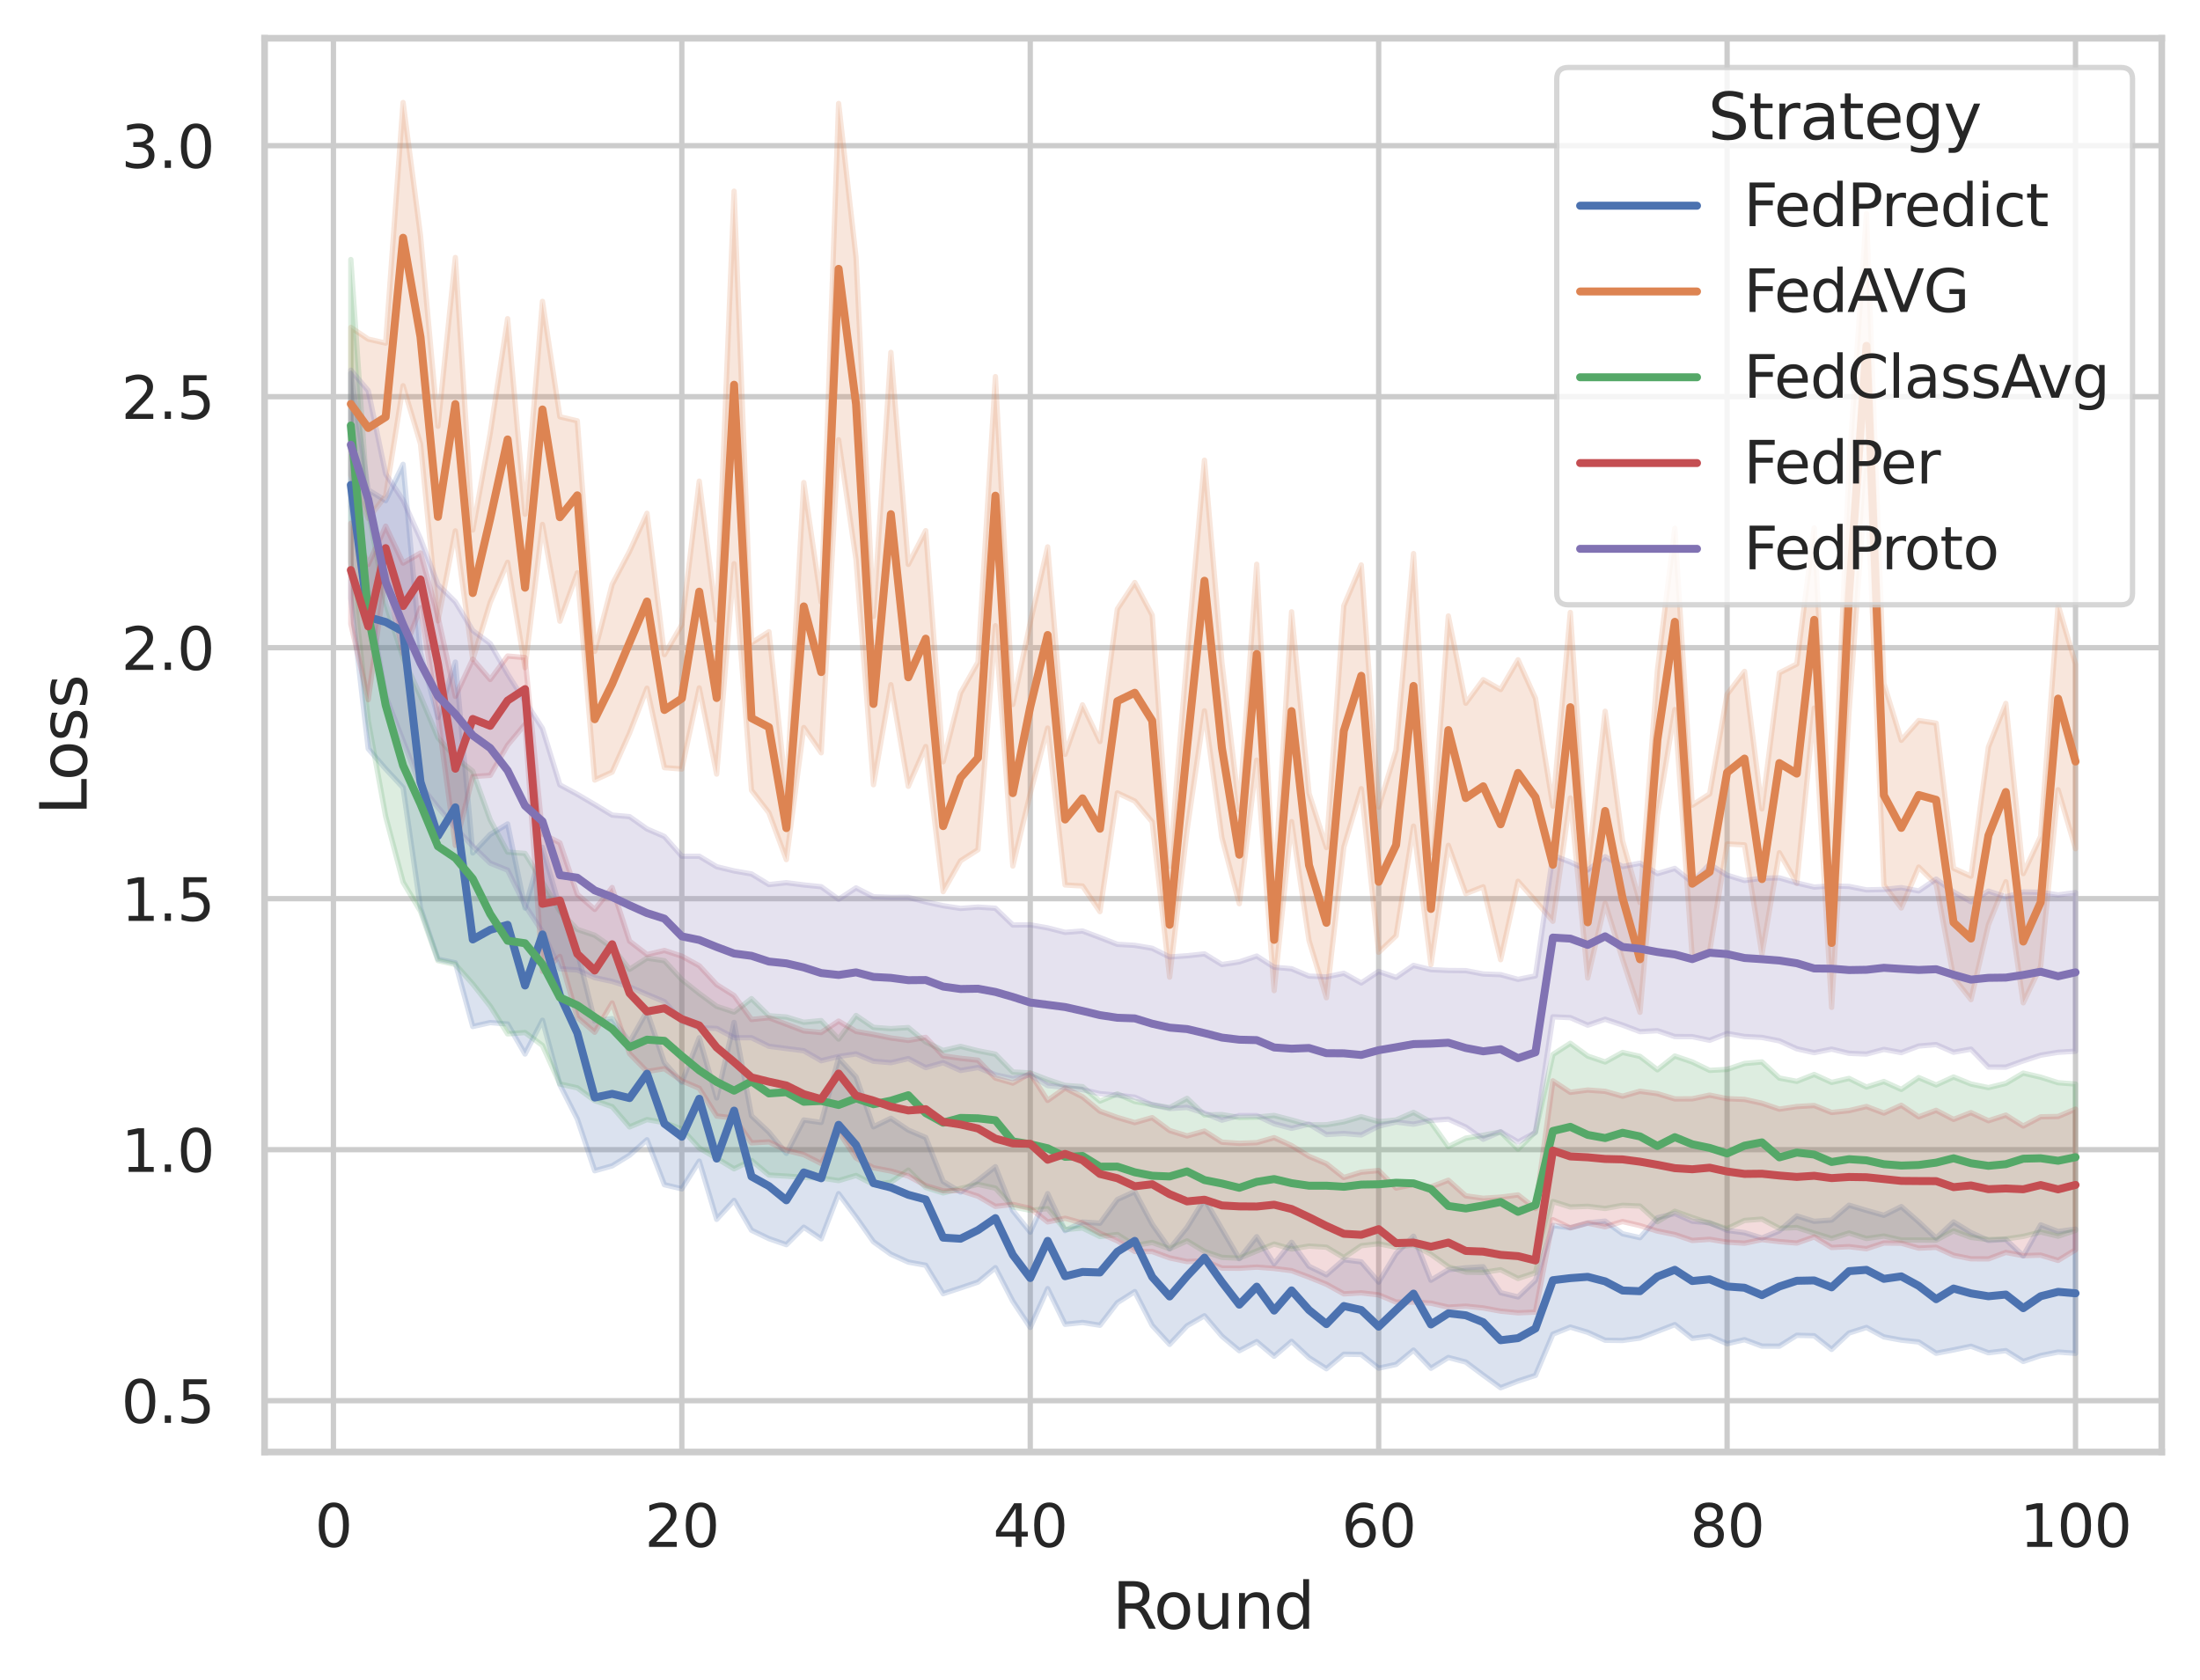 <?xml version="1.0" encoding="utf-8" standalone="no"?>
<!DOCTYPE svg PUBLIC "-//W3C//DTD SVG 1.1//EN"
  "http://www.w3.org/Graphics/SVG/1.1/DTD/svg11.dtd">
<svg xmlns:xlink="http://www.w3.org/1999/xlink" width="414.127pt" height="316.272pt" viewBox="0 0 414.127 316.272" xmlns="http://www.w3.org/2000/svg" version="1.1">
 <defs>
  <style type="text/css">*{stroke-linejoin: round; stroke-linecap: butt}</style>
 </defs>
 <g id="figure_1">
  <g id="patch_1">
   <path d="M 0 316.272 
L 414.127 316.272 
L 414.127 0 
L 0 0 
z
" style="fill: #ffffff"/>
  </g>
  <g id="axes_1">
   <g id="patch_2">
    <path d="M 49.807 273.312 
L 406.927 273.312 
L 406.927 7.2 
L 49.807 7.2 
z
" style="fill: #ffffff"/>
   </g>
   <g id="matplotlib.axis_1">
    <g id="xtick_1">
     <g id="line2d_1">
      <path d="M 62.761 273.312 
L 62.761 7.2 
" clip-path="url(#p6d68ae003d)" style="fill: none; stroke: #cccccc; stroke-linecap: round"/>
     </g>
     <g id="text_1">
      <!-- 0 -->
      <g style="fill: #262626" transform="translate(59.261 291.17) scale(0.11 -0.11)">
       <defs>
        <path id="DejaVuSans-30" d="M 2034 4250 
Q 1547 4250 1301 3770 
Q 1056 3291 1056 2328 
Q 1056 1369 1301 889 
Q 1547 409 2034 409 
Q 2525 409 2770 889 
Q 3016 1369 3016 2328 
Q 3016 3291 2770 3770 
Q 2525 4250 2034 4250 
z
M 2034 4750 
Q 2819 4750 3233 4129 
Q 3647 3509 3647 2328 
Q 3647 1150 3233 529 
Q 2819 -91 2034 -91 
Q 1250 -91 836 529 
Q 422 1150 422 2328 
Q 422 3509 836 4129 
Q 1250 4750 2034 4750 
z
" transform="scale(0.016)"/>
       </defs>
       <use xlink:href="#DejaVuSans-30"/>
      </g>
     </g>
    </g>
    <g id="xtick_2">
     <g id="line2d_2">
      <path d="M 128.347 273.312 
L 128.347 7.2 
" clip-path="url(#p6d68ae003d)" style="fill: none; stroke: #cccccc; stroke-linecap: round"/>
     </g>
     <g id="text_2">
      <!-- 20 -->
      <g style="fill: #262626" transform="translate(121.349 291.17) scale(0.11 -0.11)">
       <defs>
        <path id="DejaVuSans-32" d="M 1228 531 
L 3431 531 
L 3431 0 
L 469 0 
L 469 531 
Q 828 903 1448 1529 
Q 2069 2156 2228 2338 
Q 2531 2678 2651 2914 
Q 2772 3150 2772 3378 
Q 2772 3750 2511 3984 
Q 2250 4219 1831 4219 
Q 1534 4219 1204 4116 
Q 875 4013 500 3803 
L 500 4441 
Q 881 4594 1212 4672 
Q 1544 4750 1819 4750 
Q 2544 4750 2975 4387 
Q 3406 4025 3406 3419 
Q 3406 3131 3298 2873 
Q 3191 2616 2906 2266 
Q 2828 2175 2409 1742 
Q 1991 1309 1228 531 
z
" transform="scale(0.016)"/>
       </defs>
       <use xlink:href="#DejaVuSans-32"/>
       <use xlink:href="#DejaVuSans-30" x="63.623"/>
      </g>
     </g>
    </g>
    <g id="xtick_3">
     <g id="line2d_3">
      <path d="M 193.934 273.312 
L 193.934 7.2 
" clip-path="url(#p6d68ae003d)" style="fill: none; stroke: #cccccc; stroke-linecap: round"/>
     </g>
     <g id="text_3">
      <!-- 40 -->
      <g style="fill: #262626" transform="translate(186.935 291.17) scale(0.11 -0.11)">
       <defs>
        <path id="DejaVuSans-34" d="M 2419 4116 
L 825 1625 
L 2419 1625 
L 2419 4116 
z
M 2253 4666 
L 3047 4666 
L 3047 1625 
L 3713 1625 
L 3713 1100 
L 3047 1100 
L 3047 0 
L 2419 0 
L 2419 1100 
L 313 1100 
L 313 1709 
L 2253 4666 
z
" transform="scale(0.016)"/>
       </defs>
       <use xlink:href="#DejaVuSans-34"/>
       <use xlink:href="#DejaVuSans-30" x="63.623"/>
      </g>
     </g>
    </g>
    <g id="xtick_4">
     <g id="line2d_4">
      <path d="M 259.521 273.312 
L 259.521 7.2 
" clip-path="url(#p6d68ae003d)" style="fill: none; stroke: #cccccc; stroke-linecap: round"/>
     </g>
     <g id="text_4">
      <!-- 60 -->
      <g style="fill: #262626" transform="translate(252.522 291.17) scale(0.11 -0.11)">
       <defs>
        <path id="DejaVuSans-36" d="M 2113 2584 
Q 1688 2584 1439 2293 
Q 1191 2003 1191 1497 
Q 1191 994 1439 701 
Q 1688 409 2113 409 
Q 2538 409 2786 701 
Q 3034 994 3034 1497 
Q 3034 2003 2786 2293 
Q 2538 2584 2113 2584 
z
M 3366 4563 
L 3366 3988 
Q 3128 4100 2886 4159 
Q 2644 4219 2406 4219 
Q 1781 4219 1451 3797 
Q 1122 3375 1075 2522 
Q 1259 2794 1537 2939 
Q 1816 3084 2150 3084 
Q 2853 3084 3261 2657 
Q 3669 2231 3669 1497 
Q 3669 778 3244 343 
Q 2819 -91 2113 -91 
Q 1303 -91 875 529 
Q 447 1150 447 2328 
Q 447 3434 972 4092 
Q 1497 4750 2381 4750 
Q 2619 4750 2861 4703 
Q 3103 4656 3366 4563 
z
" transform="scale(0.016)"/>
       </defs>
       <use xlink:href="#DejaVuSans-36"/>
       <use xlink:href="#DejaVuSans-30" x="63.623"/>
      </g>
     </g>
    </g>
    <g id="xtick_5">
     <g id="line2d_5">
      <path d="M 325.108 273.312 
L 325.108 7.2 
" clip-path="url(#p6d68ae003d)" style="fill: none; stroke: #cccccc; stroke-linecap: round"/>
     </g>
     <g id="text_5">
      <!-- 80 -->
      <g style="fill: #262626" transform="translate(318.109 291.17) scale(0.11 -0.11)">
       <defs>
        <path id="DejaVuSans-38" d="M 2034 2216 
Q 1584 2216 1326 1975 
Q 1069 1734 1069 1313 
Q 1069 891 1326 650 
Q 1584 409 2034 409 
Q 2484 409 2743 651 
Q 3003 894 3003 1313 
Q 3003 1734 2745 1975 
Q 2488 2216 2034 2216 
z
M 1403 2484 
Q 997 2584 770 2862 
Q 544 3141 544 3541 
Q 544 4100 942 4425 
Q 1341 4750 2034 4750 
Q 2731 4750 3128 4425 
Q 3525 4100 3525 3541 
Q 3525 3141 3298 2862 
Q 3072 2584 2669 2484 
Q 3125 2378 3379 2068 
Q 3634 1759 3634 1313 
Q 3634 634 3220 271 
Q 2806 -91 2034 -91 
Q 1263 -91 848 271 
Q 434 634 434 1313 
Q 434 1759 690 2068 
Q 947 2378 1403 2484 
z
M 1172 3481 
Q 1172 3119 1398 2916 
Q 1625 2713 2034 2713 
Q 2441 2713 2670 2916 
Q 2900 3119 2900 3481 
Q 2900 3844 2670 4047 
Q 2441 4250 2034 4250 
Q 1625 4250 1398 4047 
Q 1172 3844 1172 3481 
z
" transform="scale(0.016)"/>
       </defs>
       <use xlink:href="#DejaVuSans-38"/>
       <use xlink:href="#DejaVuSans-30" x="63.623"/>
      </g>
     </g>
    </g>
    <g id="xtick_6">
     <g id="line2d_6">
      <path d="M 390.694 273.312 
L 390.694 7.2 
" clip-path="url(#p6d68ae003d)" style="fill: none; stroke: #cccccc; stroke-linecap: round"/>
     </g>
     <g id="text_6">
      <!-- 100 -->
      <g style="fill: #262626" transform="translate(380.196 291.17) scale(0.11 -0.11)">
       <defs>
        <path id="DejaVuSans-31" d="M 794 531 
L 1825 531 
L 1825 4091 
L 703 3866 
L 703 4441 
L 1819 4666 
L 2450 4666 
L 2450 531 
L 3481 531 
L 3481 0 
L 794 0 
L 794 531 
z
" transform="scale(0.016)"/>
       </defs>
       <use xlink:href="#DejaVuSans-31"/>
       <use xlink:href="#DejaVuSans-30" x="63.623"/>
       <use xlink:href="#DejaVuSans-30" x="127.246"/>
      </g>
     </g>
    </g>
    <g id="text_7">
     <!-- Round -->
     <g style="fill: #262626" transform="translate(209.383 306.576) scale(0.12 -0.12)">
      <defs>
       <path id="DejaVuSans-52" d="M 2841 2188 
Q 3044 2119 3236 1894 
Q 3428 1669 3622 1275 
L 4263 0 
L 3584 0 
L 2988 1197 
Q 2756 1666 2539 1819 
Q 2322 1972 1947 1972 
L 1259 1972 
L 1259 0 
L 628 0 
L 628 4666 
L 2053 4666 
Q 2853 4666 3247 4331 
Q 3641 3997 3641 3322 
Q 3641 2881 3436 2590 
Q 3231 2300 2841 2188 
z
M 1259 4147 
L 1259 2491 
L 2053 2491 
Q 2509 2491 2742 2702 
Q 2975 2913 2975 3322 
Q 2975 3731 2742 3939 
Q 2509 4147 2053 4147 
L 1259 4147 
z
" transform="scale(0.016)"/>
       <path id="DejaVuSans-6f" d="M 1959 3097 
Q 1497 3097 1228 2736 
Q 959 2375 959 1747 
Q 959 1119 1226 758 
Q 1494 397 1959 397 
Q 2419 397 2687 759 
Q 2956 1122 2956 1747 
Q 2956 2369 2687 2733 
Q 2419 3097 1959 3097 
z
M 1959 3584 
Q 2709 3584 3137 3096 
Q 3566 2609 3566 1747 
Q 3566 888 3137 398 
Q 2709 -91 1959 -91 
Q 1206 -91 779 398 
Q 353 888 353 1747 
Q 353 2609 779 3096 
Q 1206 3584 1959 3584 
z
" transform="scale(0.016)"/>
       <path id="DejaVuSans-75" d="M 544 1381 
L 544 3500 
L 1119 3500 
L 1119 1403 
Q 1119 906 1312 657 
Q 1506 409 1894 409 
Q 2359 409 2629 706 
Q 2900 1003 2900 1516 
L 2900 3500 
L 3475 3500 
L 3475 0 
L 2900 0 
L 2900 538 
Q 2691 219 2414 64 
Q 2138 -91 1772 -91 
Q 1169 -91 856 284 
Q 544 659 544 1381 
z
M 1991 3584 
L 1991 3584 
z
" transform="scale(0.016)"/>
       <path id="DejaVuSans-6e" d="M 3513 2113 
L 3513 0 
L 2938 0 
L 2938 2094 
Q 2938 2591 2744 2837 
Q 2550 3084 2163 3084 
Q 1697 3084 1428 2787 
Q 1159 2491 1159 1978 
L 1159 0 
L 581 0 
L 581 3500 
L 1159 3500 
L 1159 2956 
Q 1366 3272 1645 3428 
Q 1925 3584 2291 3584 
Q 2894 3584 3203 3211 
Q 3513 2838 3513 2113 
z
" transform="scale(0.016)"/>
       <path id="DejaVuSans-64" d="M 2906 2969 
L 2906 4863 
L 3481 4863 
L 3481 0 
L 2906 0 
L 2906 525 
Q 2725 213 2448 61 
Q 2172 -91 1784 -91 
Q 1150 -91 751 415 
Q 353 922 353 1747 
Q 353 2572 751 3078 
Q 1150 3584 1784 3584 
Q 2172 3584 2448 3432 
Q 2725 3281 2906 2969 
z
M 947 1747 
Q 947 1113 1208 752 
Q 1469 391 1925 391 
Q 2381 391 2643 752 
Q 2906 1113 2906 1747 
Q 2906 2381 2643 2742 
Q 2381 3103 1925 3103 
Q 1469 3103 1208 2742 
Q 947 2381 947 1747 
z
" transform="scale(0.016)"/>
      </defs>
      <use xlink:href="#DejaVuSans-52"/>
      <use xlink:href="#DejaVuSans-6f" x="64.982"/>
      <use xlink:href="#DejaVuSans-75" x="126.164"/>
      <use xlink:href="#DejaVuSans-6e" x="189.543"/>
      <use xlink:href="#DejaVuSans-64" x="252.922"/>
     </g>
    </g>
   </g>
   <g id="matplotlib.axis_2">
    <g id="ytick_1">
     <g id="line2d_7">
      <path d="M 49.807 263.65 
L 406.927 263.65 
" clip-path="url(#p6d68ae003d)" style="fill: none; stroke: #cccccc; stroke-linecap: round"/>
     </g>
     <g id="text_8">
      <!-- 0.5 -->
      <g style="fill: #262626" transform="translate(22.814 267.829) scale(0.11 -0.11)">
       <defs>
        <path id="DejaVuSans-2e" d="M 684 794 
L 1344 794 
L 1344 0 
L 684 0 
L 684 794 
z
" transform="scale(0.016)"/>
        <path id="DejaVuSans-35" d="M 691 4666 
L 3169 4666 
L 3169 4134 
L 1269 4134 
L 1269 2991 
Q 1406 3038 1543 3061 
Q 1681 3084 1819 3084 
Q 2600 3084 3056 2656 
Q 3513 2228 3513 1497 
Q 3513 744 3044 326 
Q 2575 -91 1722 -91 
Q 1428 -91 1123 -41 
Q 819 9 494 109 
L 494 744 
Q 775 591 1075 516 
Q 1375 441 1709 441 
Q 2250 441 2565 725 
Q 2881 1009 2881 1497 
Q 2881 1984 2565 2268 
Q 2250 2553 1709 2553 
Q 1456 2553 1204 2497 
Q 953 2441 691 2322 
L 691 4666 
z
" transform="scale(0.016)"/>
       </defs>
       <use xlink:href="#DejaVuSans-30"/>
       <use xlink:href="#DejaVuSans-2e" x="63.623"/>
       <use xlink:href="#DejaVuSans-35" x="95.41"/>
      </g>
     </g>
    </g>
    <g id="ytick_2">
     <g id="line2d_8">
      <path d="M 49.807 216.404 
L 406.927 216.404 
" clip-path="url(#p6d68ae003d)" style="fill: none; stroke: #cccccc; stroke-linecap: round"/>
     </g>
     <g id="text_9">
      <!-- 1.0 -->
      <g style="fill: #262626" transform="translate(22.814 220.583) scale(0.11 -0.11)">
       <use xlink:href="#DejaVuSans-31"/>
       <use xlink:href="#DejaVuSans-2e" x="63.623"/>
       <use xlink:href="#DejaVuSans-30" x="95.41"/>
      </g>
     </g>
    </g>
    <g id="ytick_3">
     <g id="line2d_9">
      <path d="M 49.807 169.158 
L 406.927 169.158 
" clip-path="url(#p6d68ae003d)" style="fill: none; stroke: #cccccc; stroke-linecap: round"/>
     </g>
     <g id="text_10">
      <!-- 1.5 -->
      <g style="fill: #262626" transform="translate(22.814 173.337) scale(0.11 -0.11)">
       <use xlink:href="#DejaVuSans-31"/>
       <use xlink:href="#DejaVuSans-2e" x="63.623"/>
       <use xlink:href="#DejaVuSans-35" x="95.41"/>
      </g>
     </g>
    </g>
    <g id="ytick_4">
     <g id="line2d_10">
      <path d="M 49.807 121.912 
L 406.927 121.912 
" clip-path="url(#p6d68ae003d)" style="fill: none; stroke: #cccccc; stroke-linecap: round"/>
     </g>
     <g id="text_11">
      <!-- 2.0 -->
      <g style="fill: #262626" transform="translate(22.814 126.092) scale(0.11 -0.11)">
       <use xlink:href="#DejaVuSans-32"/>
       <use xlink:href="#DejaVuSans-2e" x="63.623"/>
       <use xlink:href="#DejaVuSans-30" x="95.41"/>
      </g>
     </g>
    </g>
    <g id="ytick_5">
     <g id="line2d_11">
      <path d="M 49.807 74.667 
L 406.927 74.667 
" clip-path="url(#p6d68ae003d)" style="fill: none; stroke: #cccccc; stroke-linecap: round"/>
     </g>
     <g id="text_12">
      <!-- 2.5 -->
      <g style="fill: #262626" transform="translate(22.814 78.846) scale(0.11 -0.11)">
       <use xlink:href="#DejaVuSans-32"/>
       <use xlink:href="#DejaVuSans-2e" x="63.623"/>
       <use xlink:href="#DejaVuSans-35" x="95.41"/>
      </g>
     </g>
    </g>
    <g id="ytick_6">
     <g id="line2d_12">
      <path d="M 49.807 27.421 
L 406.927 27.421 
" clip-path="url(#p6d68ae003d)" style="fill: none; stroke: #cccccc; stroke-linecap: round"/>
     </g>
     <g id="text_13">
      <!-- 3.0 -->
      <g style="fill: #262626" transform="translate(22.814 31.6) scale(0.11 -0.11)">
       <defs>
        <path id="DejaVuSans-33" d="M 2597 2516 
Q 3050 2419 3304 2112 
Q 3559 1806 3559 1356 
Q 3559 666 3084 287 
Q 2609 -91 1734 -91 
Q 1441 -91 1130 -33 
Q 819 25 488 141 
L 488 750 
Q 750 597 1062 519 
Q 1375 441 1716 441 
Q 2309 441 2620 675 
Q 2931 909 2931 1356 
Q 2931 1769 2642 2001 
Q 2353 2234 1838 2234 
L 1294 2234 
L 1294 2753 
L 1863 2753 
Q 2328 2753 2575 2939 
Q 2822 3125 2822 3475 
Q 2822 3834 2567 4026 
Q 2313 4219 1838 4219 
Q 1578 4219 1281 4162 
Q 984 4106 628 3988 
L 628 4550 
Q 988 4650 1302 4700 
Q 1616 4750 1894 4750 
Q 2613 4750 3031 4423 
Q 3450 4097 3450 3541 
Q 3450 3153 3228 2886 
Q 3006 2619 2597 2516 
z
" transform="scale(0.016)"/>
       </defs>
       <use xlink:href="#DejaVuSans-33"/>
       <use xlink:href="#DejaVuSans-2e" x="63.623"/>
       <use xlink:href="#DejaVuSans-30" x="95.41"/>
      </g>
     </g>
    </g>
    <g id="text_14">
     <!-- Loss -->
     <g style="fill: #262626" transform="translate(16.318 153.417) rotate(-90) scale(0.12 -0.12)">
      <defs>
       <path id="DejaVuSans-4c" d="M 628 4666 
L 1259 4666 
L 1259 531 
L 3531 531 
L 3531 0 
L 628 0 
L 628 4666 
z
" transform="scale(0.016)"/>
       <path id="DejaVuSans-73" d="M 2834 3397 
L 2834 2853 
Q 2591 2978 2328 3040 
Q 2066 3103 1784 3103 
Q 1356 3103 1142 2972 
Q 928 2841 928 2578 
Q 928 2378 1081 2264 
Q 1234 2150 1697 2047 
L 1894 2003 
Q 2506 1872 2764 1633 
Q 3022 1394 3022 966 
Q 3022 478 2636 193 
Q 2250 -91 1575 -91 
Q 1294 -91 989 -36 
Q 684 19 347 128 
L 347 722 
Q 666 556 975 473 
Q 1284 391 1588 391 
Q 1994 391 2212 530 
Q 2431 669 2431 922 
Q 2431 1156 2273 1281 
Q 2116 1406 1581 1522 
L 1381 1569 
Q 847 1681 609 1914 
Q 372 2147 372 2553 
Q 372 3047 722 3315 
Q 1072 3584 1716 3584 
Q 2034 3584 2315 3537 
Q 2597 3491 2834 3397 
z
" transform="scale(0.016)"/>
      </defs>
      <use xlink:href="#DejaVuSans-4c"/>
      <use xlink:href="#DejaVuSans-6f" x="53.963"/>
      <use xlink:href="#DejaVuSans-73" x="115.145"/>
      <use xlink:href="#DejaVuSans-73" x="167.244"/>
     </g>
    </g>
   </g>
   <g id="PolyCollection_1">
    <defs>
     <path id="m027b1428c2" d="M 66.04 -246.015 
L 66.04 -203.652 
L 69.319 -175.337 
L 72.599 -171.537 
L 75.878 -168.011 
L 79.157 -145.345 
L 82.437 -135.729 
L 85.716 -135.039 
L 88.995 -123.047 
L 92.275 -123.789 
L 95.554 -123.531 
L 98.833 -117.874 
L 102.113 -124.231 
L 105.392 -112.074 
L 108.671 -105.642 
L 111.951 -95.899 
L 115.23 -96.816 
L 118.509 -98.831 
L 121.789 -101.732 
L 125.068 -93.273 
L 128.347 -92.496 
L 131.627 -97.717 
L 134.906 -86.757 
L 138.185 -90.324 
L 141.465 -84.701 
L 144.744 -83.119 
L 148.023 -81.986 
L 151.303 -85.274 
L 154.582 -83.079 
L 157.861 -91.591 
L 161.141 -87.185 
L 164.42 -82.543 
L 167.699 -80.19 
L 170.979 -78.707 
L 174.258 -78.113 
L 177.537 -72.766 
L 180.817 -73.84 
L 184.096 -74.949 
L 187.375 -77.659 
L 190.655 -71.328 
L 193.934 -66.407 
L 197.213 -73.711 
L 200.493 -66.998 
L 203.772 -67.342 
L 207.051 -66.818 
L 210.331 -71.07 
L 213.61 -73.152 
L 216.89 -66.791 
L 220.169 -63.219 
L 223.448 -66.715 
L 226.728 -68.609 
L 230.007 -64.764 
L 233.286 -62.026 
L 236.566 -63.745 
L 239.845 -60.981 
L 243.124 -63.787 
L 246.404 -60.725 
L 249.683 -58.633 
L 252.962 -61.368 
L 256.242 -61.319 
L 259.521 -58.741 
L 262.8 -59.445 
L 266.08 -62.146 
L 269.359 -58.722 
L 272.638 -60.751 
L 275.918 -59.895 
L 279.197 -57.441 
L 282.476 -55.056 
L 285.756 -56.319 
L 289.035 -57.387 
L 292.314 -65.148 
L 295.594 -66.475 
L 298.873 -65.493 
L 302.152 -63.999 
L 305.432 -63.955 
L 308.711 -64.417 
L 311.99 -65.67 
L 315.27 -66.94 
L 318.549 -64.343 
L 321.828 -64.776 
L 325.108 -63.345 
L 328.387 -64.103 
L 331.666 -62.893 
L 334.946 -62.877 
L 338.225 -64.925 
L 341.504 -64.842 
L 344.784 -62.271 
L 348.063 -65.359 
L 351.342 -66.402 
L 354.622 -64.625 
L 357.901 -64.02 
L 361.18 -63.671 
L 364.46 -61.547 
L 367.739 -62.177 
L 371.018 -62.867 
L 374.298 -61.639 
L 377.577 -62.039 
L 380.856 -60.005 
L 384.136 -61.113 
L 387.415 -61.773 
L 390.694 -61.535 
L 390.694 -84.91 
L 390.694 -84.91 
L 387.415 -84.465 
L 384.136 -85.713 
L 380.856 -79.883 
L 377.577 -82.972 
L 374.298 -82.781 
L 371.018 -84.263 
L 367.739 -86.261 
L 364.46 -83.204 
L 361.18 -86.276 
L 357.901 -89.154 
L 354.622 -87.517 
L 351.342 -88.437 
L 348.063 -89.421 
L 344.784 -86.621 
L 341.504 -86.379 
L 338.225 -87.399 
L 334.946 -84.588 
L 331.666 -83.234 
L 328.387 -84.249 
L 325.108 -84.681 
L 321.828 -86.111 
L 318.549 -86.403 
L 315.27 -87.846 
L 311.99 -87.054 
L 308.711 -83.3 
L 305.432 -84.039 
L 302.152 -86.418 
L 298.873 -86.083 
L 295.594 -85.166 
L 292.314 -85.611 
L 289.035 -75.273 
L 285.756 -72.149 
L 282.476 -72.949 
L 279.197 -77.828 
L 275.918 -77.632 
L 272.638 -77.269 
L 269.359 -75.293 
L 266.08 -83.579 
L 262.8 -80.337 
L 259.521 -74.942 
L 256.242 -78.748 
L 252.962 -79.165 
L 249.683 -76.308 
L 246.404 -77.917 
L 243.124 -82.43 
L 239.845 -78.397 
L 236.566 -83.491 
L 233.286 -79.347 
L 230.007 -84.953 
L 226.728 -90.554 
L 223.448 -85.229 
L 220.169 -81.205 
L 216.89 -85.842 
L 213.61 -91.981 
L 210.331 -90.48 
L 207.051 -86.031 
L 203.772 -86.251 
L 200.493 -84.624 
L 197.213 -91.59 
L 193.934 -84.351 
L 190.655 -88.395 
L 187.375 -96.669 
L 184.096 -94.103 
L 180.817 -91.887 
L 177.537 -93.883 
L 174.258 -102.161 
L 170.979 -103.56 
L 167.699 -105.773 
L 164.42 -104.173 
L 161.141 -113.563 
L 157.861 -117.127 
L 154.582 -104.985 
L 151.303 -105.458 
L 148.023 -99.183 
L 144.744 -103.161 
L 141.465 -106.252 
L 138.185 -123.817 
L 134.906 -109.603 
L 131.627 -120.926 
L 128.347 -112.555 
L 125.068 -116.254 
L 121.789 -125.901 
L 118.509 -120.125 
L 115.23 -124.537 
L 111.951 -124.077 
L 108.671 -137.227 
L 105.392 -145.379 
L 102.113 -156.794 
L 98.833 -145.348 
L 95.554 -161.182 
L 92.275 -159.196 
L 88.995 -155.721 
L 85.716 -191.648 
L 82.437 -181.212 
L 79.157 -193.415 
L 75.878 -228.871 
L 72.599 -222.036 
L 69.319 -224.065 
L 66.04 -246.015 
z
" style="stroke: #4c72b0; stroke-opacity: 0.2"/>
    </defs>
    <g clip-path="url(#p6d68ae003d)">
     <use xlink:href="#m027b1428c2" x="0" y="316.272" style="fill: #4c72b0; fill-opacity: 0.2; stroke: #4c72b0; stroke-opacity: 0.2"/>
    </g>
   </g>
   <g id="PolyCollection_2">
    <defs>
     <path id="m3eb1483454" d="M 66.04 -254.636 
L 66.04 -226.784 
L 69.319 -218.677 
L 72.599 -222.961 
L 75.878 -243.667 
L 79.157 -232.714 
L 82.437 -199.39 
L 85.716 -216.348 
L 88.995 -192.096 
L 92.275 -202.865 
L 95.554 -210.433 
L 98.833 -190.593 
L 102.113 -217.561 
L 105.392 -199.345 
L 108.671 -208.457 
L 111.951 -169.441 
L 115.23 -170.942 
L 118.509 -178.28 
L 121.789 -186.731 
L 125.068 -171.777 
L 128.347 -171.525 
L 131.627 -186.79 
L 134.906 -170.567 
L 138.185 -210.164 
L 141.465 -167.518 
L 144.744 -163.278 
L 148.023 -154.469 
L 151.303 -179.333 
L 154.582 -174.569 
L 157.861 -233.499 
L 161.141 -210.893 
L 164.42 -168.557 
L 167.699 -187.392 
L 170.979 -168.262 
L 174.258 -175.758 
L 177.537 -148.437 
L 180.817 -154.249 
L 184.096 -156.334 
L 187.375 -198.496 
L 190.655 -153.258 
L 193.934 -166.945 
L 197.213 -179.226 
L 200.493 -149.696 
L 203.772 -149.501 
L 207.051 -144.676 
L 210.331 -167.027 
L 213.61 -165.479 
L 216.89 -161.556 
L 220.169 -132.345 
L 223.448 -159.993 
L 226.728 -182.471 
L 230.007 -158.622 
L 233.286 -146.16 
L 236.566 -173.199 
L 239.845 -129.808 
L 243.124 -161.617 
L 246.404 -139.26 
L 249.683 -128.463 
L 252.962 -156.814 
L 256.242 -167.821 
L 259.521 -137.015 
L 262.8 -140.126 
L 266.08 -160.769 
L 269.359 -134.695 
L 272.638 -157.156 
L 275.918 -148.053 
L 279.197 -149.349 
L 282.476 -135.622 
L 285.756 -150.392 
L 289.035 -146.718 
L 292.314 -142.858 
L 295.594 -166.072 
L 298.873 -132.179 
L 302.152 -146.252 
L 305.432 -135.694 
L 308.711 -125.719 
L 311.99 -162.823 
L 315.27 -182.713 
L 318.549 -136.031 
L 321.828 -137.214 
L 325.108 -157.413 
L 328.387 -157.235 
L 331.666 -136.635 
L 334.946 -155.768 
L 338.225 -149.995 
L 341.504 -182.995 
L 344.784 -126.651 
L 348.063 -182.235 
L 351.342 -227.767 
L 354.622 -149.678 
L 357.901 -145.357 
L 361.18 -153.061 
L 364.46 -149.831 
L 367.739 -132.232 
L 371.018 -128.104 
L 374.298 -142.192 
L 377.577 -150.304 
L 380.856 -127.507 
L 384.136 -134.387 
L 387.415 -167.624 
L 390.694 -156.516 
L 390.694 -191.239 
L 390.694 -191.239 
L 387.415 -202.397 
L 384.136 -158.867 
L 380.856 -151.836 
L 377.577 -183.873 
L 374.298 -175.651 
L 371.018 -151.334 
L 367.739 -152.83 
L 364.46 -180.152 
L 361.18 -180.644 
L 357.901 -176.919 
L 354.622 -187.643 
L 351.342 -276.068 
L 348.063 -228.523 
L 344.784 -152.942 
L 341.504 -216.907 
L 338.225 -191.276 
L 334.946 -189.609 
L 331.666 -164.008 
L 328.387 -189.902 
L 325.108 -185.582 
L 321.828 -166.838 
L 318.549 -164.709 
L 315.27 -216.829 
L 311.99 -190.103 
L 308.711 -146.382 
L 305.432 -157.989 
L 302.152 -182.392 
L 298.873 -152.613 
L 295.594 -200.993 
L 292.314 -164.534 
L 289.035 -184.82 
L 285.756 -192.081 
L 282.476 -186.474 
L 279.197 -188.339 
L 275.918 -183.901 
L 272.638 -200.332 
L 269.359 -155.707 
L 266.08 -212.074 
L 262.8 -175.066 
L 259.521 -164.337 
L 256.242 -209.935 
L 252.962 -202.248 
L 249.683 -156.74 
L 246.404 -166.964 
L 243.124 -201.116 
L 239.845 -148.429 
L 236.566 -210.067 
L 233.286 -163.82 
L 230.007 -191.64 
L 226.728 -229.647 
L 223.448 -192.751 
L 220.169 -153.217 
L 216.89 -200.476 
L 213.61 -206.628 
L 210.331 -201.635 
L 207.051 -176.69 
L 203.772 -183.601 
L 200.493 -174.286 
L 197.213 -213.332 
L 193.934 -199.064 
L 190.655 -183.675 
L 187.375 -245.381 
L 184.096 -191.637 
L 180.817 -185.838 
L 177.537 -172.884 
L 174.258 -216.387 
L 170.979 -210.038 
L 167.699 -249.944 
L 164.42 -200.248 
L 161.141 -267.761 
L 157.861 -296.797 
L 154.582 -202.936 
L 151.303 -225.443 
L 148.023 -166.978 
L 144.744 -197.371 
L 141.465 -195.253 
L 138.185 -280.29 
L 134.906 -199.564 
L 131.627 -225.711 
L 128.347 -198.681 
L 125.068 -193.045 
L 121.789 -219.66 
L 118.509 -212.497 
L 115.23 -206.265 
L 111.951 -193.664 
L 108.671 -237.058 
L 105.392 -237.819 
L 102.113 -259.546 
L 98.833 -219.474 
L 95.554 -256.287 
L 92.275 -234.708 
L 88.995 -216.504 
L 85.716 -267.804 
L 82.437 -236.044 
L 79.157 -271.899 
L 75.878 -296.976 
L 72.599 -251.687 
L 69.319 -252.437 
L 66.04 -254.636 
z
" style="stroke: #dd8452; stroke-opacity: 0.2"/>
    </defs>
    <g clip-path="url(#p6d68ae003d)">
     <use xlink:href="#m3eb1483454" x="0" y="316.272" style="fill: #dd8452; fill-opacity: 0.2; stroke: #dd8452; stroke-opacity: 0.2"/>
    </g>
   </g>
   <g id="PolyCollection_3">
    <defs>
     <path id="m1b29e3129e" d="M 66.04 -267.425 
L 66.04 -210.378 
L 69.319 -180.579 
L 72.599 -162.601 
L 75.878 -150.222 
L 79.157 -144.738 
L 82.437 -135.456 
L 85.716 -134.737 
L 88.995 -131.05 
L 92.275 -126.884 
L 95.554 -121.665 
L 98.833 -121.914 
L 102.113 -119.488 
L 105.392 -112.23 
L 108.671 -111.508 
L 111.951 -109.105 
L 115.23 -107.965 
L 118.509 -104.151 
L 121.789 -105.529 
L 125.068 -104.967 
L 128.347 -103.742 
L 131.627 -100.192 
L 134.906 -98.237 
L 138.185 -96.268 
L 141.465 -97.842 
L 144.744 -95.09 
L 148.023 -94.896 
L 151.303 -94.647 
L 154.582 -94.538 
L 157.861 -94.042 
L 161.141 -95.012 
L 164.42 -93.333 
L 167.699 -93.718 
L 170.979 -96.016 
L 174.258 -92.76 
L 177.537 -91.724 
L 180.817 -92.57 
L 184.096 -93.345 
L 187.375 -92.624 
L 190.655 -89.104 
L 193.934 -88.454 
L 197.213 -88.765 
L 200.493 -84.815 
L 203.772 -85.13 
L 207.051 -83.521 
L 210.331 -83.898 
L 213.61 -81.823 
L 216.89 -82.402 
L 220.169 -81.214 
L 223.448 -82.696 
L 226.728 -80.706 
L 230.007 -79.59 
L 233.286 -79.437 
L 236.566 -80.792 
L 239.845 -82.105 
L 243.124 -81.16 
L 246.404 -81.723 
L 249.683 -81.512 
L 252.962 -79.549 
L 256.242 -81.791 
L 259.521 -82.162 
L 262.8 -81.511 
L 266.08 -81.937 
L 269.359 -80.178 
L 272.638 -77.816 
L 275.918 -76.818 
L 279.197 -76.758 
L 282.476 -77.268 
L 285.756 -75.621 
L 289.035 -76.703 
L 292.314 -90.109 
L 295.594 -89.08 
L 298.873 -89.202 
L 302.152 -88.803 
L 305.432 -89.393 
L 308.711 -89.249 
L 311.99 -86.305 
L 315.27 -88.274 
L 318.549 -87.101 
L 321.828 -86.036 
L 325.108 -84.997 
L 328.387 -86.548 
L 331.666 -86.797 
L 334.946 -85.063 
L 338.225 -85.213 
L 341.504 -84.154 
L 344.784 -83.152 
L 348.063 -84.18 
L 351.342 -83.143 
L 354.622 -83.61 
L 357.901 -82.859 
L 361.18 -82.864 
L 364.46 -82.842 
L 367.739 -84.575 
L 371.018 -83.356 
L 374.298 -82.942 
L 377.577 -83.057 
L 380.856 -83.542 
L 384.136 -84.369 
L 387.415 -83.58 
L 390.694 -84.664 
L 390.694 -112.221 
L 390.694 -112.221 
L 387.415 -112.474 
L 384.136 -113.518 
L 380.856 -114.278 
L 377.577 -112.347 
L 374.298 -111.546 
L 371.018 -112.23 
L 367.739 -113.549 
L 364.46 -112.051 
L 361.18 -113.436 
L 357.901 -111.206 
L 354.622 -112.694 
L 351.342 -111.66 
L 348.063 -113.278 
L 344.784 -112.53 
L 341.504 -114.023 
L 338.225 -112.73 
L 334.946 -113.35 
L 331.666 -116.383 
L 328.387 -116.099 
L 325.108 -114.979 
L 321.828 -114.794 
L 318.549 -116.379 
L 315.27 -117.496 
L 311.99 -114.902 
L 308.711 -117.434 
L 305.432 -118.169 
L 302.152 -116.373 
L 298.873 -117.493 
L 295.594 -119.895 
L 292.314 -117.774 
L 289.035 -103.243 
L 285.756 -99.972 
L 282.476 -103.199 
L 279.197 -102.587 
L 275.918 -102.037 
L 272.638 -100.448 
L 269.359 -105.053 
L 266.08 -106.892 
L 262.8 -105.45 
L 259.521 -105.137 
L 256.242 -106.079 
L 252.962 -105.125 
L 249.683 -104.551 
L 246.404 -104.547 
L 243.124 -105.458 
L 239.845 -106.309 
L 236.566 -106.002 
L 233.286 -105.933 
L 230.007 -106.47 
L 226.728 -106.413 
L 223.448 -109.528 
L 220.169 -107.788 
L 216.89 -108.346 
L 213.61 -108.945 
L 210.331 -110.368 
L 207.051 -109.016 
L 203.772 -111.73 
L 200.493 -111.959 
L 197.213 -113.051 
L 193.934 -114.317 
L 190.655 -114.492 
L 187.375 -117.852 
L 184.096 -118.489 
L 180.817 -119.308 
L 177.537 -118.543 
L 174.258 -120.148 
L 170.979 -122.851 
L 167.699 -122.645 
L 164.42 -122.896 
L 161.141 -125.132 
L 157.861 -120.683 
L 154.582 -124.161 
L 151.303 -123.845 
L 148.023 -124.84 
L 144.744 -125.073 
L 141.465 -128.299 
L 138.185 -125.771 
L 134.906 -126.853 
L 131.627 -129.273 
L 128.347 -131.877 
L 125.068 -135.436 
L 121.789 -135.928 
L 118.509 -133.818 
L 115.23 -137.917 
L 111.951 -140.229 
L 108.671 -141.334 
L 105.392 -144.725 
L 102.113 -150.257 
L 98.833 -155.635 
L 95.554 -155.886 
L 92.275 -161.974 
L 88.995 -171.097 
L 85.716 -173.732 
L 82.437 -177.414 
L 79.157 -185.244 
L 75.878 -192.433 
L 72.599 -202.705 
L 69.319 -220.106 
L 66.04 -267.425 
z
" style="stroke: #55a868; stroke-opacity: 0.2"/>
    </defs>
    <g clip-path="url(#p6d68ae003d)">
     <use xlink:href="#m1b29e3129e" x="0" y="316.272" style="fill: #55a868; fill-opacity: 0.2; stroke: #55a868; stroke-opacity: 0.2"/>
    </g>
   </g>
   <g id="PolyCollection_4">
    <defs>
     <path id="m0de6e25e4e" d="M 66.04 -217.778 
L 66.04 -198.827 
L 69.319 -184.573 
L 72.599 -208.337 
L 75.878 -193.273 
L 79.157 -201.888 
L 82.437 -181.376 
L 85.716 -157.132 
L 88.995 -170.1 
L 92.275 -170.326 
L 95.554 -176.015 
L 98.833 -179.945 
L 102.113 -133.441 
L 105.392 -136.25 
L 108.671 -124.773 
L 111.951 -121.965 
L 115.23 -127.482 
L 118.509 -117.951 
L 121.789 -114.588 
L 125.068 -115.117 
L 128.347 -112.827 
L 131.627 -111.421 
L 134.906 -106.203 
L 138.185 -105.825 
L 141.465 -101.148 
L 144.744 -101.332 
L 148.023 -99.734 
L 151.303 -98.924 
L 154.582 -97.268 
L 157.861 -103.258 
L 161.141 -98.307 
L 164.42 -96.461 
L 167.699 -95.841 
L 170.979 -94.901 
L 174.258 -93.112 
L 177.537 -92.116 
L 180.817 -92.164 
L 184.096 -91.111 
L 187.375 -89.195 
L 190.655 -89.565 
L 193.934 -88.822 
L 197.213 -86.269 
L 200.493 -86.959 
L 203.772 -86.055 
L 207.051 -84.147 
L 210.331 -82.706 
L 213.61 -80.703 
L 216.89 -80.697 
L 220.169 -79.499 
L 223.448 -78.805 
L 226.728 -78.955 
L 230.007 -77.576 
L 233.286 -77.55 
L 236.566 -77.762 
L 239.845 -77.51 
L 243.124 -77.097 
L 246.404 -75.871 
L 249.683 -74.541 
L 252.962 -72.727 
L 256.242 -72.913 
L 259.521 -72.542 
L 262.8 -71.178 
L 266.08 -71.182 
L 269.359 -70.975 
L 272.638 -70.223 
L 275.918 -70.41 
L 279.197 -70.073 
L 282.476 -69.475 
L 285.756 -69.156 
L 289.035 -69.29 
L 292.314 -86.685 
L 295.594 -85.156 
L 298.873 -86.036 
L 302.152 -85.362 
L 305.432 -86.339 
L 308.711 -85.571 
L 311.99 -84.543 
L 315.27 -83.884 
L 318.549 -82.78 
L 321.828 -82.99 
L 325.108 -82.462 
L 328.387 -82.26 
L 331.666 -82.946 
L 334.946 -82.559 
L 338.225 -82.288 
L 341.504 -83.437 
L 344.784 -81.459 
L 348.063 -81.611 
L 351.342 -81.225 
L 354.622 -82.297 
L 357.901 -82.261 
L 361.18 -81.332 
L 364.46 -81.484 
L 367.739 -79.985 
L 371.018 -79.328 
L 374.298 -79.313 
L 377.577 -80.529 
L 380.856 -79.917 
L 384.136 -80.016 
L 387.415 -79.023 
L 390.694 -81.023 
L 390.694 -107.503 
L 390.694 -107.503 
L 387.415 -106.115 
L 384.136 -106.048 
L 380.856 -104.317 
L 377.577 -106.371 
L 374.298 -105.314 
L 371.018 -106.842 
L 367.739 -105.57 
L 364.46 -107.272 
L 361.18 -106.049 
L 357.901 -108.226 
L 354.622 -106.752 
L 351.342 -107.996 
L 348.063 -107.217 
L 344.784 -106.87 
L 341.504 -108.177 
L 338.225 -107.987 
L 334.946 -107.497 
L 331.666 -108.612 
L 328.387 -109.332 
L 325.108 -109.462 
L 321.828 -110.136 
L 318.549 -109.443 
L 315.27 -109.422 
L 311.99 -110.42 
L 308.711 -110.867 
L 305.432 -109.935 
L 302.152 -110.85 
L 298.873 -111.092 
L 295.594 -110.662 
L 292.314 -112.827 
L 289.035 -88.785 
L 285.756 -91.352 
L 282.476 -90.929 
L 279.197 -90.72 
L 275.918 -91.181 
L 272.638 -94.116 
L 269.359 -92.854 
L 266.08 -93.298 
L 262.8 -92.649 
L 259.521 -95.94 
L 256.242 -95.639 
L 252.962 -94.627 
L 249.683 -97.229 
L 246.404 -98.611 
L 243.124 -100.64 
L 239.845 -102.133 
L 236.566 -101.19 
L 233.286 -101.062 
L 230.007 -101.281 
L 226.728 -103.368 
L 223.448 -102.456 
L 220.169 -103.474 
L 216.89 -105.9 
L 213.61 -104.959 
L 210.331 -105.933 
L 207.051 -107.114 
L 203.772 -109.821 
L 200.493 -111.467 
L 197.213 -109.137 
L 193.934 -114.241 
L 190.655 -112.4 
L 187.375 -113.349 
L 184.096 -116.706 
L 180.817 -117.062 
L 177.537 -117.528 
L 174.258 -121.011 
L 170.979 -120.433 
L 167.699 -120.887 
L 164.42 -121.554 
L 161.141 -122.124 
L 157.861 -124.074 
L 154.582 -121.92 
L 151.303 -122.226 
L 148.023 -123.477 
L 144.744 -124.712 
L 141.465 -124.374 
L 138.185 -128.877 
L 134.906 -130.941 
L 131.627 -134.484 
L 128.347 -136.295 
L 125.068 -137.364 
L 121.789 -136.595 
L 118.509 -139.124 
L 115.23 -149.21 
L 111.951 -145.087 
L 108.671 -147.936 
L 105.392 -157.628 
L 102.113 -159.299 
L 98.833 -192.495 
L 95.554 -192.784 
L 92.275 -188.363 
L 88.995 -192.199 
L 85.716 -185.198 
L 82.437 -200.218 
L 79.157 -212.181 
L 75.878 -210.281 
L 72.599 -217.23 
L 69.319 -210.026 
L 66.04 -217.778 
z
" style="stroke: #c44e52; stroke-opacity: 0.2"/>
    </defs>
    <g clip-path="url(#p6d68ae003d)">
     <use xlink:href="#m0de6e25e4e" x="0" y="316.272" style="fill: #c44e52; fill-opacity: 0.2; stroke: #c44e52; stroke-opacity: 0.2"/>
    </g>
   </g>
   <g id="PolyCollection_5">
    <defs>
     <path id="m4f18c9fd4f" d="M 66.04 -246.589 
L 66.04 -220.928 
L 69.319 -203.952 
L 72.599 -185.277 
L 75.878 -176.837 
L 79.157 -168.414 
L 82.437 -164.308 
L 85.716 -160.472 
L 88.995 -156.974 
L 92.275 -153.803 
L 95.554 -152.486 
L 98.833 -145.843 
L 102.113 -140.883 
L 105.392 -133.919 
L 108.671 -133.698 
L 111.951 -132.254 
L 115.23 -131.533 
L 118.509 -130.516 
L 121.789 -129.097 
L 125.068 -127.731 
L 128.347 -124.085 
L 131.627 -122.802 
L 134.906 -122.688 
L 138.185 -120.943 
L 141.465 -120.946 
L 144.744 -119.333 
L 148.023 -118.905 
L 151.303 -118.49 
L 154.582 -116.61 
L 157.861 -117.414 
L 161.141 -117.894 
L 164.42 -116.513 
L 167.699 -116.243 
L 170.979 -117.015 
L 174.258 -115.316 
L 177.537 -116.238 
L 180.817 -114.773 
L 184.096 -115.333 
L 187.375 -113.969 
L 190.655 -113.24 
L 193.934 -113.979 
L 197.213 -111.931 
L 200.493 -111.598 
L 203.772 -111.169 
L 207.051 -110.407 
L 210.331 -110.126 
L 213.61 -109.746 
L 216.89 -108.294 
L 220.169 -107.614 
L 223.448 -107.821 
L 226.728 -106.743 
L 230.007 -105.423 
L 233.286 -106.295 
L 236.566 -106.277 
L 239.845 -104.742 
L 243.124 -103.881 
L 246.404 -104.676 
L 249.683 -102.719 
L 252.962 -102.911 
L 256.242 -102.642 
L 259.521 -104.306 
L 262.8 -105.071 
L 266.08 -104.663 
L 269.359 -105.383 
L 272.638 -105.611 
L 275.918 -104.127 
L 279.197 -101.836 
L 282.476 -103.244 
L 285.756 -101.312 
L 289.035 -103.103 
L 292.314 -124.874 
L 295.594 -124.724 
L 298.873 -123.304 
L 302.152 -124.421 
L 305.432 -123.327 
L 308.711 -122.082 
L 311.99 -122.264 
L 315.27 -121.157 
L 318.549 -121.142 
L 321.828 -120.457 
L 325.108 -121.741 
L 328.387 -121.174 
L 331.666 -120.994 
L 334.946 -120.35 
L 338.225 -118.861 
L 341.504 -118.13 
L 344.784 -118.789 
L 348.063 -118.009 
L 351.342 -117.867 
L 354.622 -118.742 
L 357.901 -118.139 
L 361.18 -119.381 
L 364.46 -119.649 
L 367.739 -118.212 
L 371.018 -118.789 
L 374.298 -115.417 
L 377.577 -115.407 
L 380.856 -116.586 
L 384.136 -117.65 
L 387.415 -118.196 
L 390.694 -118.399 
L 390.694 -148.26 
L 390.694 -148.26 
L 387.415 -147.828 
L 384.136 -148.317 
L 380.856 -148.376 
L 377.577 -147.476 
L 374.298 -148.536 
L 371.018 -146.536 
L 367.739 -148.382 
L 364.46 -150.8 
L 361.18 -148.571 
L 357.901 -149.197 
L 354.622 -148.845 
L 351.342 -148.769 
L 348.063 -149.425 
L 344.784 -149.517 
L 341.504 -149.3 
L 338.225 -150.076 
L 334.946 -151.028 
L 331.666 -150.961 
L 328.387 -150.537 
L 325.108 -151.536 
L 321.828 -153.595 
L 318.549 -150.213 
L 315.27 -152.805 
L 311.99 -151.83 
L 308.711 -153.794 
L 305.432 -153.163 
L 302.152 -155.022 
L 298.873 -152.492 
L 295.594 -154.006 
L 292.314 -155.26 
L 289.035 -132.582 
L 285.756 -131.921 
L 282.476 -132.814 
L 279.197 -132.942 
L 275.918 -133.569 
L 272.638 -133.596 
L 269.359 -133.753 
L 266.08 -134.551 
L 262.8 -132.294 
L 259.521 -133.42 
L 256.242 -131.25 
L 252.962 -133.074 
L 249.683 -132.389 
L 246.404 -132.541 
L 243.124 -133.924 
L 239.845 -134.213 
L 236.566 -136.309 
L 233.286 -135.215 
L 230.007 -134.72 
L 226.728 -136.725 
L 223.448 -136.371 
L 220.169 -136.134 
L 216.89 -137.775 
L 213.61 -138.331 
L 210.331 -138.521 
L 207.051 -139.801 
L 203.772 -141.031 
L 200.493 -140.774 
L 197.213 -141.615 
L 193.934 -142.192 
L 190.655 -142.158 
L 187.375 -145.315 
L 184.096 -145.532 
L 180.817 -145.281 
L 177.537 -145.786 
L 174.258 -146.504 
L 170.979 -147.36 
L 167.699 -147.351 
L 164.42 -147.475 
L 161.141 -149.143 
L 157.861 -146.997 
L 154.582 -149.368 
L 151.303 -149.701 
L 148.023 -150.121 
L 144.744 -149.766 
L 141.465 -151.772 
L 138.185 -152.34 
L 134.906 -153.136 
L 131.627 -155.104 
L 128.347 -155.104 
L 125.068 -158.823 
L 121.789 -160.24 
L 118.509 -162.556 
L 115.23 -162.847 
L 111.951 -164.833 
L 108.671 -166.761 
L 105.392 -168.535 
L 102.113 -179.166 
L 98.833 -184.247 
L 95.554 -189.406 
L 92.275 -195.142 
L 88.995 -197.581 
L 85.716 -202.984 
L 82.437 -206.233 
L 79.157 -214.844 
L 75.878 -222.119 
L 72.599 -227.06 
L 69.319 -242.732 
L 66.04 -246.589 
z
" style="stroke: #8172b3; stroke-opacity: 0.2"/>
    </defs>
    <g clip-path="url(#p6d68ae003d)">
     <use xlink:href="#m4f18c9fd4f" x="0" y="316.272" style="fill: #8172b3; fill-opacity: 0.2; stroke: #8172b3; stroke-opacity: 0.2"/>
    </g>
   </g>
   <g id="line2d_13">
    <path d="M 66.04 91.285 
L 69.319 116.163 
L 72.599 117.08 
L 75.878 118.873 
L 79.157 147.181 
L 82.437 157.331 
L 85.716 151.963 
L 88.995 176.833 
L 92.275 175.02 
L 95.554 174.081 
L 98.833 185.502 
L 102.113 175.892 
L 105.392 187.338 
L 108.671 194.442 
L 111.951 206.59 
L 115.23 205.894 
L 118.509 206.691 
L 121.789 202.105 
L 125.068 211.515 
L 128.347 213.967 
L 131.627 206.823 
L 134.906 218.079 
L 138.185 209.054 
L 141.465 221.454 
L 144.744 223.261 
L 148.023 225.929 
L 151.303 220.69 
L 154.582 221.788 
L 157.861 211.726 
L 161.141 215.517 
L 164.42 222.7 
L 167.699 223.528 
L 170.979 224.899 
L 174.258 225.786 
L 177.537 232.963 
L 180.817 233.164 
L 184.096 231.543 
L 187.375 229.291 
L 190.655 236.207 
L 193.934 240.56 
L 197.213 233.57 
L 200.493 240.226 
L 203.772 239.417 
L 207.051 239.515 
L 210.331 235.614 
L 213.61 233.574 
L 216.89 240.356 
L 220.169 244.034 
L 223.448 240.213 
L 226.728 236.733 
L 230.007 241.325 
L 233.286 245.574 
L 236.566 242.189 
L 239.845 246.691 
L 243.124 242.896 
L 246.404 246.587 
L 249.683 249.238 
L 252.962 245.836 
L 256.242 246.585 
L 259.521 249.714 
L 262.8 246.587 
L 266.08 243.498 
L 269.359 249.3 
L 272.638 247.203 
L 275.918 247.576 
L 279.197 248.884 
L 282.476 252.267 
L 285.756 251.879 
L 289.035 250.061 
L 292.314 240.977 
L 295.594 240.582 
L 298.873 240.339 
L 302.152 241.192 
L 305.432 242.914 
L 308.711 243.042 
L 311.99 240.299 
L 315.27 239.016 
L 318.549 241.126 
L 321.828 240.805 
L 325.108 242.153 
L 328.387 242.391 
L 331.666 243.785 
L 334.946 242.16 
L 338.225 241.083 
L 341.504 241.016 
L 344.784 242.315 
L 348.063 239.268 
L 351.342 239.025 
L 354.622 240.717 
L 357.901 240.255 
L 361.18 242.04 
L 364.46 244.545 
L 367.739 242.544 
L 371.018 243.457 
L 374.298 243.995 
L 377.577 243.675 
L 380.856 246.237 
L 384.136 243.991 
L 387.415 243.162 
L 390.694 243.436 
" clip-path="url(#p6d68ae003d)" style="fill: none; stroke: #4c72b0; stroke-width: 1.5; stroke-linecap: round"/>
   </g>
   <g id="line2d_14">
    <path d="M 66.04 76.04 
L 69.319 80.557 
L 72.599 78.493 
L 75.878 44.75 
L 79.157 63.443 
L 82.437 97.28 
L 85.716 76.055 
L 88.995 111.627 
L 92.275 97.637 
L 95.554 82.716 
L 98.833 110.621 
L 102.113 77.078 
L 105.392 97.355 
L 108.671 93.234 
L 111.951 135.382 
L 115.23 128.728 
L 118.509 120.94 
L 121.789 113.22 
L 125.068 133.637 
L 128.347 131.474 
L 131.627 111.369 
L 134.906 131.383 
L 138.185 72.417 
L 141.465 135.181 
L 144.744 136.875 
L 148.023 155.872 
L 151.303 114.145 
L 154.582 126.51 
L 157.861 50.606 
L 161.141 76.09 
L 164.42 132.508 
L 167.699 96.785 
L 170.979 127.492 
L 174.258 120.215 
L 177.537 155.5 
L 180.817 146.38 
L 184.096 142.649 
L 187.375 93.299 
L 190.655 149.292 
L 193.934 133.064 
L 197.213 119.524 
L 200.493 154.254 
L 203.772 150.27 
L 207.051 155.997 
L 210.331 131.983 
L 213.61 130.398 
L 216.89 135.652 
L 220.169 174.074 
L 223.448 140.653 
L 226.728 109.311 
L 230.007 140.778 
L 233.286 160.881 
L 236.566 123.097 
L 239.845 176.911 
L 243.124 133.854 
L 246.404 162.838 
L 249.683 173.704 
L 252.962 137.576 
L 256.242 127.206 
L 259.521 165.982 
L 262.8 159.063 
L 266.08 129.119 
L 269.359 171.09 
L 272.638 137.425 
L 275.918 150.213 
L 279.197 148.001 
L 282.476 155.157 
L 285.756 145.489 
L 289.035 150.053 
L 292.314 162.776 
L 295.594 133.116 
L 298.873 173.606 
L 302.152 152.647 
L 305.432 169.045 
L 308.711 180.56 
L 311.99 139.252 
L 315.27 117.046 
L 318.549 166.338 
L 321.828 164.118 
L 325.108 145.408 
L 328.387 142.789 
L 331.666 165.472 
L 334.946 143.636 
L 338.225 145.617 
L 341.504 116.674 
L 344.784 177.495 
L 348.063 111.892 
L 351.342 65.095 
L 354.622 149.702 
L 357.901 155.838 
L 361.18 149.643 
L 364.46 150.546 
L 367.739 173.646 
L 371.018 176.665 
L 374.298 157.272 
L 377.577 149.082 
L 380.856 177.232 
L 384.136 169.846 
L 387.415 131.5 
L 390.694 143.342 
" clip-path="url(#p6d68ae003d)" style="fill: none; stroke: #dd8452; stroke-width: 1.5; stroke-linecap: round"/>
   </g>
   <g id="line2d_15">
    <path d="M 66.04 80.095 
L 69.319 115.686 
L 72.599 132.732 
L 75.878 144.107 
L 79.157 151.354 
L 82.437 159.299 
L 85.716 161.495 
L 88.995 165.42 
L 92.275 172.041 
L 95.554 177.075 
L 98.833 177.548 
L 102.113 181.518 
L 105.392 187.753 
L 108.671 189.233 
L 111.951 191.456 
L 115.23 193.645 
L 118.509 197.11 
L 121.789 195.697 
L 125.068 195.916 
L 128.347 198.784 
L 131.627 201.472 
L 134.906 203.649 
L 138.185 205.294 
L 141.465 203.548 
L 144.744 205.818 
L 148.023 205.584 
L 151.303 207.386 
L 154.582 207.232 
L 157.861 207.991 
L 161.141 206.745 
L 164.42 207.849 
L 167.699 207.184 
L 170.979 206.153 
L 174.258 209.521 
L 177.537 211.323 
L 180.817 210.426 
L 184.096 210.501 
L 187.375 210.873 
L 190.655 214.845 
L 193.934 215.378 
L 197.213 216.14 
L 200.493 217.751 
L 203.772 217.588 
L 207.051 219.604 
L 210.331 219.59 
L 213.61 220.659 
L 216.89 221.31 
L 220.169 221.448 
L 223.448 220.494 
L 226.728 222.123 
L 230.007 222.772 
L 233.286 223.579 
L 236.566 222.455 
L 239.845 221.933 
L 243.124 222.707 
L 246.404 223.185 
L 249.683 223.182 
L 252.962 223.388 
L 256.242 222.977 
L 259.521 222.921 
L 262.8 222.628 
L 266.08 222.744 
L 269.359 223.813 
L 272.638 227.001 
L 275.918 227.472 
L 279.197 226.914 
L 282.476 226.252 
L 285.756 228.099 
L 289.035 226.834 
L 292.314 212.887 
L 295.594 212.104 
L 298.873 213.619 
L 302.152 214.216 
L 305.432 213.224 
L 308.711 213.908 
L 311.99 215.713 
L 315.27 214.048 
L 318.549 215.386 
L 321.828 216.073 
L 325.108 217.116 
L 328.387 215.648 
L 331.666 215.028 
L 334.946 217.849 
L 338.225 216.947 
L 341.504 217.325 
L 344.784 218.723 
L 348.063 218.193 
L 351.342 218.41 
L 354.622 219.14 
L 357.901 219.395 
L 361.18 219.282 
L 364.46 218.844 
L 367.739 218.023 
L 371.018 218.959 
L 374.298 219.446 
L 377.577 219.132 
L 380.856 218.103 
L 384.136 218.021 
L 387.415 218.493 
L 390.694 217.825 
" clip-path="url(#p6d68ae003d)" style="fill: none; stroke: #55a868; stroke-width: 1.5; stroke-linecap: round"/>
   </g>
   <g id="line2d_16">
    <path d="M 66.04 107.302 
L 69.319 117.912 
L 72.599 103.178 
L 75.878 114.069 
L 79.157 109.071 
L 82.437 124.953 
L 85.716 144.692 
L 88.995 135.332 
L 92.275 136.621 
L 95.554 131.861 
L 98.833 129.713 
L 102.113 170.118 
L 105.392 169.504 
L 108.671 179.542 
L 111.951 182.683 
L 115.23 177.734 
L 118.509 186.958 
L 121.789 190.398 
L 125.068 189.789 
L 128.347 191.822 
L 131.627 193.024 
L 134.906 197.164 
L 138.185 199.905 
L 141.465 202.794 
L 144.744 203.607 
L 148.023 204.318 
L 151.303 205.953 
L 154.582 206.896 
L 157.861 202.073 
L 161.141 206.224 
L 164.42 207.164 
L 167.699 208.305 
L 170.979 209.023 
L 174.258 208.78 
L 177.537 211.158 
L 180.817 211.667 
L 184.096 212.422 
L 187.375 214.325 
L 190.655 215.231 
L 193.934 215.303 
L 197.213 218.298 
L 200.493 217.203 
L 203.772 218.377 
L 207.051 220.973 
L 210.331 221.782 
L 213.61 223.294 
L 216.89 222.911 
L 220.169 224.779 
L 223.448 226.137 
L 226.728 225.82 
L 230.007 226.903 
L 233.286 227.08 
L 236.566 227.103 
L 239.845 226.762 
L 243.124 227.572 
L 246.404 229.117 
L 249.683 230.763 
L 252.962 232.239 
L 256.242 232.428 
L 259.521 231.365 
L 262.8 233.987 
L 266.08 233.896 
L 269.359 234.67 
L 272.638 233.892 
L 275.918 235.465 
L 279.197 235.593 
L 282.476 236.201 
L 285.756 236.443 
L 289.035 237.259 
L 292.314 216.578 
L 295.594 217.676 
L 298.873 217.843 
L 302.152 218.154 
L 305.432 218.234 
L 308.711 218.664 
L 311.99 219.246 
L 315.27 219.887 
L 318.549 220.093 
L 321.828 219.794 
L 325.108 220.511 
L 328.387 220.965 
L 331.666 220.93 
L 334.946 221.27 
L 338.225 221.532 
L 341.504 221.317 
L 344.784 221.757 
L 348.063 221.543 
L 351.342 221.592 
L 354.622 221.935 
L 357.901 222.282 
L 361.18 222.31 
L 364.46 222.324 
L 367.739 223.457 
L 371.018 223.134 
L 374.298 223.843 
L 377.577 223.708 
L 380.856 223.859 
L 384.136 223.063 
L 387.415 223.874 
L 390.694 223.038 
" clip-path="url(#p6d68ae003d)" style="fill: none; stroke: #c44e52; stroke-width: 1.5; stroke-linecap: round"/>
   </g>
   <g id="line2d_17">
    <path d="M 66.04 83.72 
L 69.319 94.017 
L 72.599 109.56 
L 75.878 117.556 
L 79.157 124.836 
L 82.437 131.036 
L 85.716 134.418 
L 88.995 138.437 
L 92.275 140.803 
L 95.554 145.035 
L 98.833 151.666 
L 102.113 154.605 
L 105.392 164.733 
L 108.671 165.215 
L 111.951 167.603 
L 115.23 168.851 
L 118.509 170.41 
L 121.789 171.874 
L 125.068 172.918 
L 128.347 176.254 
L 131.627 176.93 
L 134.906 178.254 
L 138.185 179.481 
L 141.465 179.914 
L 144.744 180.993 
L 148.023 181.335 
L 151.303 182.102 
L 154.582 183.158 
L 157.861 183.518 
L 161.141 183.028 
L 164.42 183.885 
L 167.699 184.062 
L 170.979 184.501 
L 174.258 184.472 
L 177.537 185.702 
L 180.817 186.158 
L 184.096 186.107 
L 187.375 186.713 
L 190.655 187.657 
L 193.934 188.712 
L 197.213 189.132 
L 200.493 189.557 
L 203.772 190.288 
L 207.051 191.076 
L 210.331 191.573 
L 213.61 191.692 
L 216.89 192.697 
L 220.169 193.429 
L 223.448 193.699 
L 226.728 194.465 
L 230.007 195.304 
L 233.286 195.7 
L 236.566 195.783 
L 239.845 197.165 
L 243.124 197.394 
L 246.404 197.265 
L 249.683 198.243 
L 252.962 198.268 
L 256.242 198.576 
L 259.521 197.681 
L 262.8 197.121 
L 266.08 196.53 
L 269.359 196.445 
L 272.638 196.274 
L 275.918 197.267 
L 279.197 197.891 
L 282.476 197.491 
L 285.756 199.175 
L 289.035 198.074 
L 292.314 176.484 
L 295.594 176.675 
L 298.873 177.856 
L 302.152 176.251 
L 305.432 178.245 
L 308.711 178.586 
L 311.99 179.196 
L 315.27 179.65 
L 318.549 180.534 
L 321.828 179.333 
L 325.108 179.591 
L 328.387 180.325 
L 331.666 180.545 
L 334.946 180.802 
L 338.225 181.31 
L 341.504 182.297 
L 344.784 182.332 
L 348.063 182.593 
L 351.342 182.541 
L 354.622 182.171 
L 357.901 182.381 
L 361.18 182.574 
L 364.46 182.438 
L 367.739 183.48 
L 371.018 184.393 
L 374.298 184.056 
L 377.577 184.014 
L 380.856 183.518 
L 384.136 182.908 
L 387.415 183.762 
L 390.694 183.024 
" clip-path="url(#p6d68ae003d)" style="fill: none; stroke: #8172b3; stroke-width: 1.5; stroke-linecap: round"/>
   </g>
   <g id="line2d_18"/>
   <g id="line2d_19"/>
   <g id="line2d_20"/>
   <g id="line2d_21"/>
   <g id="line2d_22"/>
   <g id="patch_3">
    <path d="M 49.807 273.312 
L 49.807 7.2 
" style="fill: none; stroke: #cccccc; stroke-width: 1.25; stroke-linejoin: miter; stroke-linecap: square"/>
   </g>
   <g id="patch_4">
    <path d="M 406.927 273.312 
L 406.927 7.2 
" style="fill: none; stroke: #cccccc; stroke-width: 1.25; stroke-linejoin: miter; stroke-linecap: square"/>
   </g>
   <g id="patch_5">
    <path d="M 49.807 273.312 
L 406.927 273.312 
" style="fill: none; stroke: #cccccc; stroke-width: 1.25; stroke-linejoin: miter; stroke-linecap: square"/>
   </g>
   <g id="patch_6">
    <path d="M 49.807 7.2 
L 406.927 7.2 
" style="fill: none; stroke: #cccccc; stroke-width: 1.25; stroke-linejoin: miter; stroke-linecap: square"/>
   </g>
   <g id="legend_1">
    <g id="patch_7">
     <path d="M 295.243 113.843 
L 399.227 113.843 
Q 401.427 113.843 401.427 111.643 
L 401.427 14.9 
Q 401.427 12.7 399.227 12.7 
L 295.243 12.7 
Q 293.043 12.7 293.043 14.9 
L 293.043 111.643 
Q 293.043 113.843 295.243 113.843 
z
" style="fill: #ffffff; opacity: 0.8; stroke: #cccccc; stroke-linejoin: miter"/>
    </g>
    <g id="text_15">
     <!-- Strategy -->
     <g style="fill: #262626" transform="translate(321.526 26.218) scale(0.12 -0.12)">
      <defs>
       <path id="DejaVuSans-53" d="M 3425 4513 
L 3425 3897 
Q 3066 4069 2747 4153 
Q 2428 4238 2131 4238 
Q 1616 4238 1336 4038 
Q 1056 3838 1056 3469 
Q 1056 3159 1242 3001 
Q 1428 2844 1947 2747 
L 2328 2669 
Q 3034 2534 3370 2195 
Q 3706 1856 3706 1288 
Q 3706 609 3251 259 
Q 2797 -91 1919 -91 
Q 1588 -91 1214 -16 
Q 841 59 441 206 
L 441 856 
Q 825 641 1194 531 
Q 1563 422 1919 422 
Q 2459 422 2753 634 
Q 3047 847 3047 1241 
Q 3047 1584 2836 1778 
Q 2625 1972 2144 2069 
L 1759 2144 
Q 1053 2284 737 2584 
Q 422 2884 422 3419 
Q 422 4038 858 4394 
Q 1294 4750 2059 4750 
Q 2388 4750 2728 4690 
Q 3069 4631 3425 4513 
z
" transform="scale(0.016)"/>
       <path id="DejaVuSans-74" d="M 1172 4494 
L 1172 3500 
L 2356 3500 
L 2356 3053 
L 1172 3053 
L 1172 1153 
Q 1172 725 1289 603 
Q 1406 481 1766 481 
L 2356 481 
L 2356 0 
L 1766 0 
Q 1100 0 847 248 
Q 594 497 594 1153 
L 594 3053 
L 172 3053 
L 172 3500 
L 594 3500 
L 594 4494 
L 1172 4494 
z
" transform="scale(0.016)"/>
       <path id="DejaVuSans-72" d="M 2631 2963 
Q 2534 3019 2420 3045 
Q 2306 3072 2169 3072 
Q 1681 3072 1420 2755 
Q 1159 2438 1159 1844 
L 1159 0 
L 581 0 
L 581 3500 
L 1159 3500 
L 1159 2956 
Q 1341 3275 1631 3429 
Q 1922 3584 2338 3584 
Q 2397 3584 2469 3576 
Q 2541 3569 2628 3553 
L 2631 2963 
z
" transform="scale(0.016)"/>
       <path id="DejaVuSans-61" d="M 2194 1759 
Q 1497 1759 1228 1600 
Q 959 1441 959 1056 
Q 959 750 1161 570 
Q 1363 391 1709 391 
Q 2188 391 2477 730 
Q 2766 1069 2766 1631 
L 2766 1759 
L 2194 1759 
z
M 3341 1997 
L 3341 0 
L 2766 0 
L 2766 531 
Q 2569 213 2275 61 
Q 1981 -91 1556 -91 
Q 1019 -91 701 211 
Q 384 513 384 1019 
Q 384 1609 779 1909 
Q 1175 2209 1959 2209 
L 2766 2209 
L 2766 2266 
Q 2766 2663 2505 2880 
Q 2244 3097 1772 3097 
Q 1472 3097 1187 3025 
Q 903 2953 641 2809 
L 641 3341 
Q 956 3463 1253 3523 
Q 1550 3584 1831 3584 
Q 2591 3584 2966 3190 
Q 3341 2797 3341 1997 
z
" transform="scale(0.016)"/>
       <path id="DejaVuSans-65" d="M 3597 1894 
L 3597 1613 
L 953 1613 
Q 991 1019 1311 708 
Q 1631 397 2203 397 
Q 2534 397 2845 478 
Q 3156 559 3463 722 
L 3463 178 
Q 3153 47 2828 -22 
Q 2503 -91 2169 -91 
Q 1331 -91 842 396 
Q 353 884 353 1716 
Q 353 2575 817 3079 
Q 1281 3584 2069 3584 
Q 2775 3584 3186 3129 
Q 3597 2675 3597 1894 
z
M 3022 2063 
Q 3016 2534 2758 2815 
Q 2500 3097 2075 3097 
Q 1594 3097 1305 2825 
Q 1016 2553 972 2059 
L 3022 2063 
z
" transform="scale(0.016)"/>
       <path id="DejaVuSans-67" d="M 2906 1791 
Q 2906 2416 2648 2759 
Q 2391 3103 1925 3103 
Q 1463 3103 1205 2759 
Q 947 2416 947 1791 
Q 947 1169 1205 825 
Q 1463 481 1925 481 
Q 2391 481 2648 825 
Q 2906 1169 2906 1791 
z
M 3481 434 
Q 3481 -459 3084 -895 
Q 2688 -1331 1869 -1331 
Q 1566 -1331 1297 -1286 
Q 1028 -1241 775 -1147 
L 775 -588 
Q 1028 -725 1275 -790 
Q 1522 -856 1778 -856 
Q 2344 -856 2625 -561 
Q 2906 -266 2906 331 
L 2906 616 
Q 2728 306 2450 153 
Q 2172 0 1784 0 
Q 1141 0 747 490 
Q 353 981 353 1791 
Q 353 2603 747 3093 
Q 1141 3584 1784 3584 
Q 2172 3584 2450 3431 
Q 2728 3278 2906 2969 
L 2906 3500 
L 3481 3500 
L 3481 434 
z
" transform="scale(0.016)"/>
       <path id="DejaVuSans-79" d="M 2059 -325 
Q 1816 -950 1584 -1140 
Q 1353 -1331 966 -1331 
L 506 -1331 
L 506 -850 
L 844 -850 
Q 1081 -850 1212 -737 
Q 1344 -625 1503 -206 
L 1606 56 
L 191 3500 
L 800 3500 
L 1894 763 
L 2988 3500 
L 3597 3500 
L 2059 -325 
z
" transform="scale(0.016)"/>
      </defs>
      <use xlink:href="#DejaVuSans-53"/>
      <use xlink:href="#DejaVuSans-74" x="63.477"/>
      <use xlink:href="#DejaVuSans-72" x="102.686"/>
      <use xlink:href="#DejaVuSans-61" x="143.799"/>
      <use xlink:href="#DejaVuSans-74" x="205.078"/>
      <use xlink:href="#DejaVuSans-65" x="244.287"/>
      <use xlink:href="#DejaVuSans-67" x="305.811"/>
      <use xlink:href="#DejaVuSans-79" x="369.287"/>
     </g>
    </g>
    <g id="line2d_23">
     <path d="M 297.443 38.722 
L 308.443 38.722 
L 319.443 38.722 
" style="fill: none; stroke: #4c72b0; stroke-width: 1.5; stroke-linecap: round"/>
    </g>
    <g id="text_16">
     <!-- FedPredict -->
     <g style="fill: #262626" transform="translate(328.243 42.572) scale(0.11 -0.11)">
      <defs>
       <path id="DejaVuSans-46" d="M 628 4666 
L 3309 4666 
L 3309 4134 
L 1259 4134 
L 1259 2759 
L 3109 2759 
L 3109 2228 
L 1259 2228 
L 1259 0 
L 628 0 
L 628 4666 
z
" transform="scale(0.016)"/>
       <path id="DejaVuSans-50" d="M 1259 4147 
L 1259 2394 
L 2053 2394 
Q 2494 2394 2734 2622 
Q 2975 2850 2975 3272 
Q 2975 3691 2734 3919 
Q 2494 4147 2053 4147 
L 1259 4147 
z
M 628 4666 
L 2053 4666 
Q 2838 4666 3239 4311 
Q 3641 3956 3641 3272 
Q 3641 2581 3239 2228 
Q 2838 1875 2053 1875 
L 1259 1875 
L 1259 0 
L 628 0 
L 628 4666 
z
" transform="scale(0.016)"/>
       <path id="DejaVuSans-69" d="M 603 3500 
L 1178 3500 
L 1178 0 
L 603 0 
L 603 3500 
z
M 603 4863 
L 1178 4863 
L 1178 4134 
L 603 4134 
L 603 4863 
z
" transform="scale(0.016)"/>
       <path id="DejaVuSans-63" d="M 3122 3366 
L 3122 2828 
Q 2878 2963 2633 3030 
Q 2388 3097 2138 3097 
Q 1578 3097 1268 2742 
Q 959 2388 959 1747 
Q 959 1106 1268 751 
Q 1578 397 2138 397 
Q 2388 397 2633 464 
Q 2878 531 3122 666 
L 3122 134 
Q 2881 22 2623 -34 
Q 2366 -91 2075 -91 
Q 1284 -91 818 406 
Q 353 903 353 1747 
Q 353 2603 823 3093 
Q 1294 3584 2113 3584 
Q 2378 3584 2631 3529 
Q 2884 3475 3122 3366 
z
" transform="scale(0.016)"/>
      </defs>
      <use xlink:href="#DejaVuSans-46"/>
      <use xlink:href="#DejaVuSans-65" x="52.02"/>
      <use xlink:href="#DejaVuSans-64" x="113.543"/>
      <use xlink:href="#DejaVuSans-50" x="177.02"/>
      <use xlink:href="#DejaVuSans-72" x="235.572"/>
      <use xlink:href="#DejaVuSans-65" x="274.436"/>
      <use xlink:href="#DejaVuSans-64" x="335.959"/>
      <use xlink:href="#DejaVuSans-69" x="399.436"/>
      <use xlink:href="#DejaVuSans-63" x="427.219"/>
      <use xlink:href="#DejaVuSans-74" x="482.199"/>
     </g>
    </g>
    <g id="line2d_24">
     <path d="M 297.443 54.868 
L 308.443 54.868 
L 319.443 54.868 
" style="fill: none; stroke: #dd8452; stroke-width: 1.5; stroke-linecap: round"/>
    </g>
    <g id="text_17">
     <!-- FedAVG -->
     <g style="fill: #262626" transform="translate(328.243 58.718) scale(0.11 -0.11)">
      <defs>
       <path id="DejaVuSans-41" d="M 2188 4044 
L 1331 1722 
L 3047 1722 
L 2188 4044 
z
M 1831 4666 
L 2547 4666 
L 4325 0 
L 3669 0 
L 3244 1197 
L 1141 1197 
L 716 0 
L 50 0 
L 1831 4666 
z
" transform="scale(0.016)"/>
       <path id="DejaVuSans-56" d="M 1831 0 
L 50 4666 
L 709 4666 
L 2188 738 
L 3669 4666 
L 4325 4666 
L 2547 0 
L 1831 0 
z
" transform="scale(0.016)"/>
       <path id="DejaVuSans-47" d="M 3809 666 
L 3809 1919 
L 2778 1919 
L 2778 2438 
L 4434 2438 
L 4434 434 
Q 4069 175 3628 42 
Q 3188 -91 2688 -91 
Q 1594 -91 976 548 
Q 359 1188 359 2328 
Q 359 3472 976 4111 
Q 1594 4750 2688 4750 
Q 3144 4750 3555 4637 
Q 3966 4525 4313 4306 
L 4313 3634 
Q 3963 3931 3569 4081 
Q 3175 4231 2741 4231 
Q 1884 4231 1454 3753 
Q 1025 3275 1025 2328 
Q 1025 1384 1454 906 
Q 1884 428 2741 428 
Q 3075 428 3337 486 
Q 3600 544 3809 666 
z
" transform="scale(0.016)"/>
      </defs>
      <use xlink:href="#DejaVuSans-46"/>
      <use xlink:href="#DejaVuSans-65" x="52.02"/>
      <use xlink:href="#DejaVuSans-64" x="113.543"/>
      <use xlink:href="#DejaVuSans-41" x="177.02"/>
      <use xlink:href="#DejaVuSans-56" x="239.053"/>
      <use xlink:href="#DejaVuSans-47" x="307.461"/>
     </g>
    </g>
    <g id="line2d_25">
     <path d="M 297.443 71.014 
L 308.443 71.014 
L 319.443 71.014 
" style="fill: none; stroke: #55a868; stroke-width: 1.5; stroke-linecap: round"/>
    </g>
    <g id="text_18">
     <!-- FedClassAvg -->
     <g style="fill: #262626" transform="translate(328.243 74.864) scale(0.11 -0.11)">
      <defs>
       <path id="DejaVuSans-43" d="M 4122 4306 
L 4122 3641 
Q 3803 3938 3442 4084 
Q 3081 4231 2675 4231 
Q 1875 4231 1450 3742 
Q 1025 3253 1025 2328 
Q 1025 1406 1450 917 
Q 1875 428 2675 428 
Q 3081 428 3442 575 
Q 3803 722 4122 1019 
L 4122 359 
Q 3791 134 3420 21 
Q 3050 -91 2638 -91 
Q 1578 -91 968 557 
Q 359 1206 359 2328 
Q 359 3453 968 4101 
Q 1578 4750 2638 4750 
Q 3056 4750 3426 4639 
Q 3797 4528 4122 4306 
z
" transform="scale(0.016)"/>
       <path id="DejaVuSans-6c" d="M 603 4863 
L 1178 4863 
L 1178 0 
L 603 0 
L 603 4863 
z
" transform="scale(0.016)"/>
       <path id="DejaVuSans-76" d="M 191 3500 
L 800 3500 
L 1894 563 
L 2988 3500 
L 3597 3500 
L 2284 0 
L 1503 0 
L 191 3500 
z
" transform="scale(0.016)"/>
      </defs>
      <use xlink:href="#DejaVuSans-46"/>
      <use xlink:href="#DejaVuSans-65" x="52.02"/>
      <use xlink:href="#DejaVuSans-64" x="113.543"/>
      <use xlink:href="#DejaVuSans-43" x="177.02"/>
      <use xlink:href="#DejaVuSans-6c" x="246.844"/>
      <use xlink:href="#DejaVuSans-61" x="274.627"/>
      <use xlink:href="#DejaVuSans-73" x="335.906"/>
      <use xlink:href="#DejaVuSans-73" x="388.006"/>
      <use xlink:href="#DejaVuSans-41" x="440.105"/>
      <use xlink:href="#DejaVuSans-76" x="502.639"/>
      <use xlink:href="#DejaVuSans-67" x="561.818"/>
     </g>
    </g>
    <g id="line2d_26">
     <path d="M 297.443 87.16 
L 308.443 87.16 
L 319.443 87.16 
" style="fill: none; stroke: #c44e52; stroke-width: 1.5; stroke-linecap: round"/>
    </g>
    <g id="text_19">
     <!-- FedPer -->
     <g style="fill: #262626" transform="translate(328.243 91.01) scale(0.11 -0.11)">
      <use xlink:href="#DejaVuSans-46"/>
      <use xlink:href="#DejaVuSans-65" x="52.02"/>
      <use xlink:href="#DejaVuSans-64" x="113.543"/>
      <use xlink:href="#DejaVuSans-50" x="177.02"/>
      <use xlink:href="#DejaVuSans-65" x="233.697"/>
      <use xlink:href="#DejaVuSans-72" x="295.221"/>
     </g>
    </g>
    <g id="line2d_27">
     <path d="M 297.443 103.306 
L 308.443 103.306 
L 319.443 103.306 
" style="fill: none; stroke: #8172b3; stroke-width: 1.5; stroke-linecap: round"/>
    </g>
    <g id="text_20">
     <!-- FedProto -->
     <g style="fill: #262626" transform="translate(328.243 107.156) scale(0.11 -0.11)">
      <use xlink:href="#DejaVuSans-46"/>
      <use xlink:href="#DejaVuSans-65" x="52.02"/>
      <use xlink:href="#DejaVuSans-64" x="113.543"/>
      <use xlink:href="#DejaVuSans-50" x="177.02"/>
      <use xlink:href="#DejaVuSans-72" x="235.572"/>
      <use xlink:href="#DejaVuSans-6f" x="274.436"/>
      <use xlink:href="#DejaVuSans-74" x="335.617"/>
      <use xlink:href="#DejaVuSans-6f" x="374.826"/>
     </g>
    </g>
   </g>
  </g>
 </g>
 <defs>
  <clipPath id="p6d68ae003d">
   <rect x="49.807" y="7.2" width="357.12" height="266.112"/>
  </clipPath>
 </defs>
</svg>
